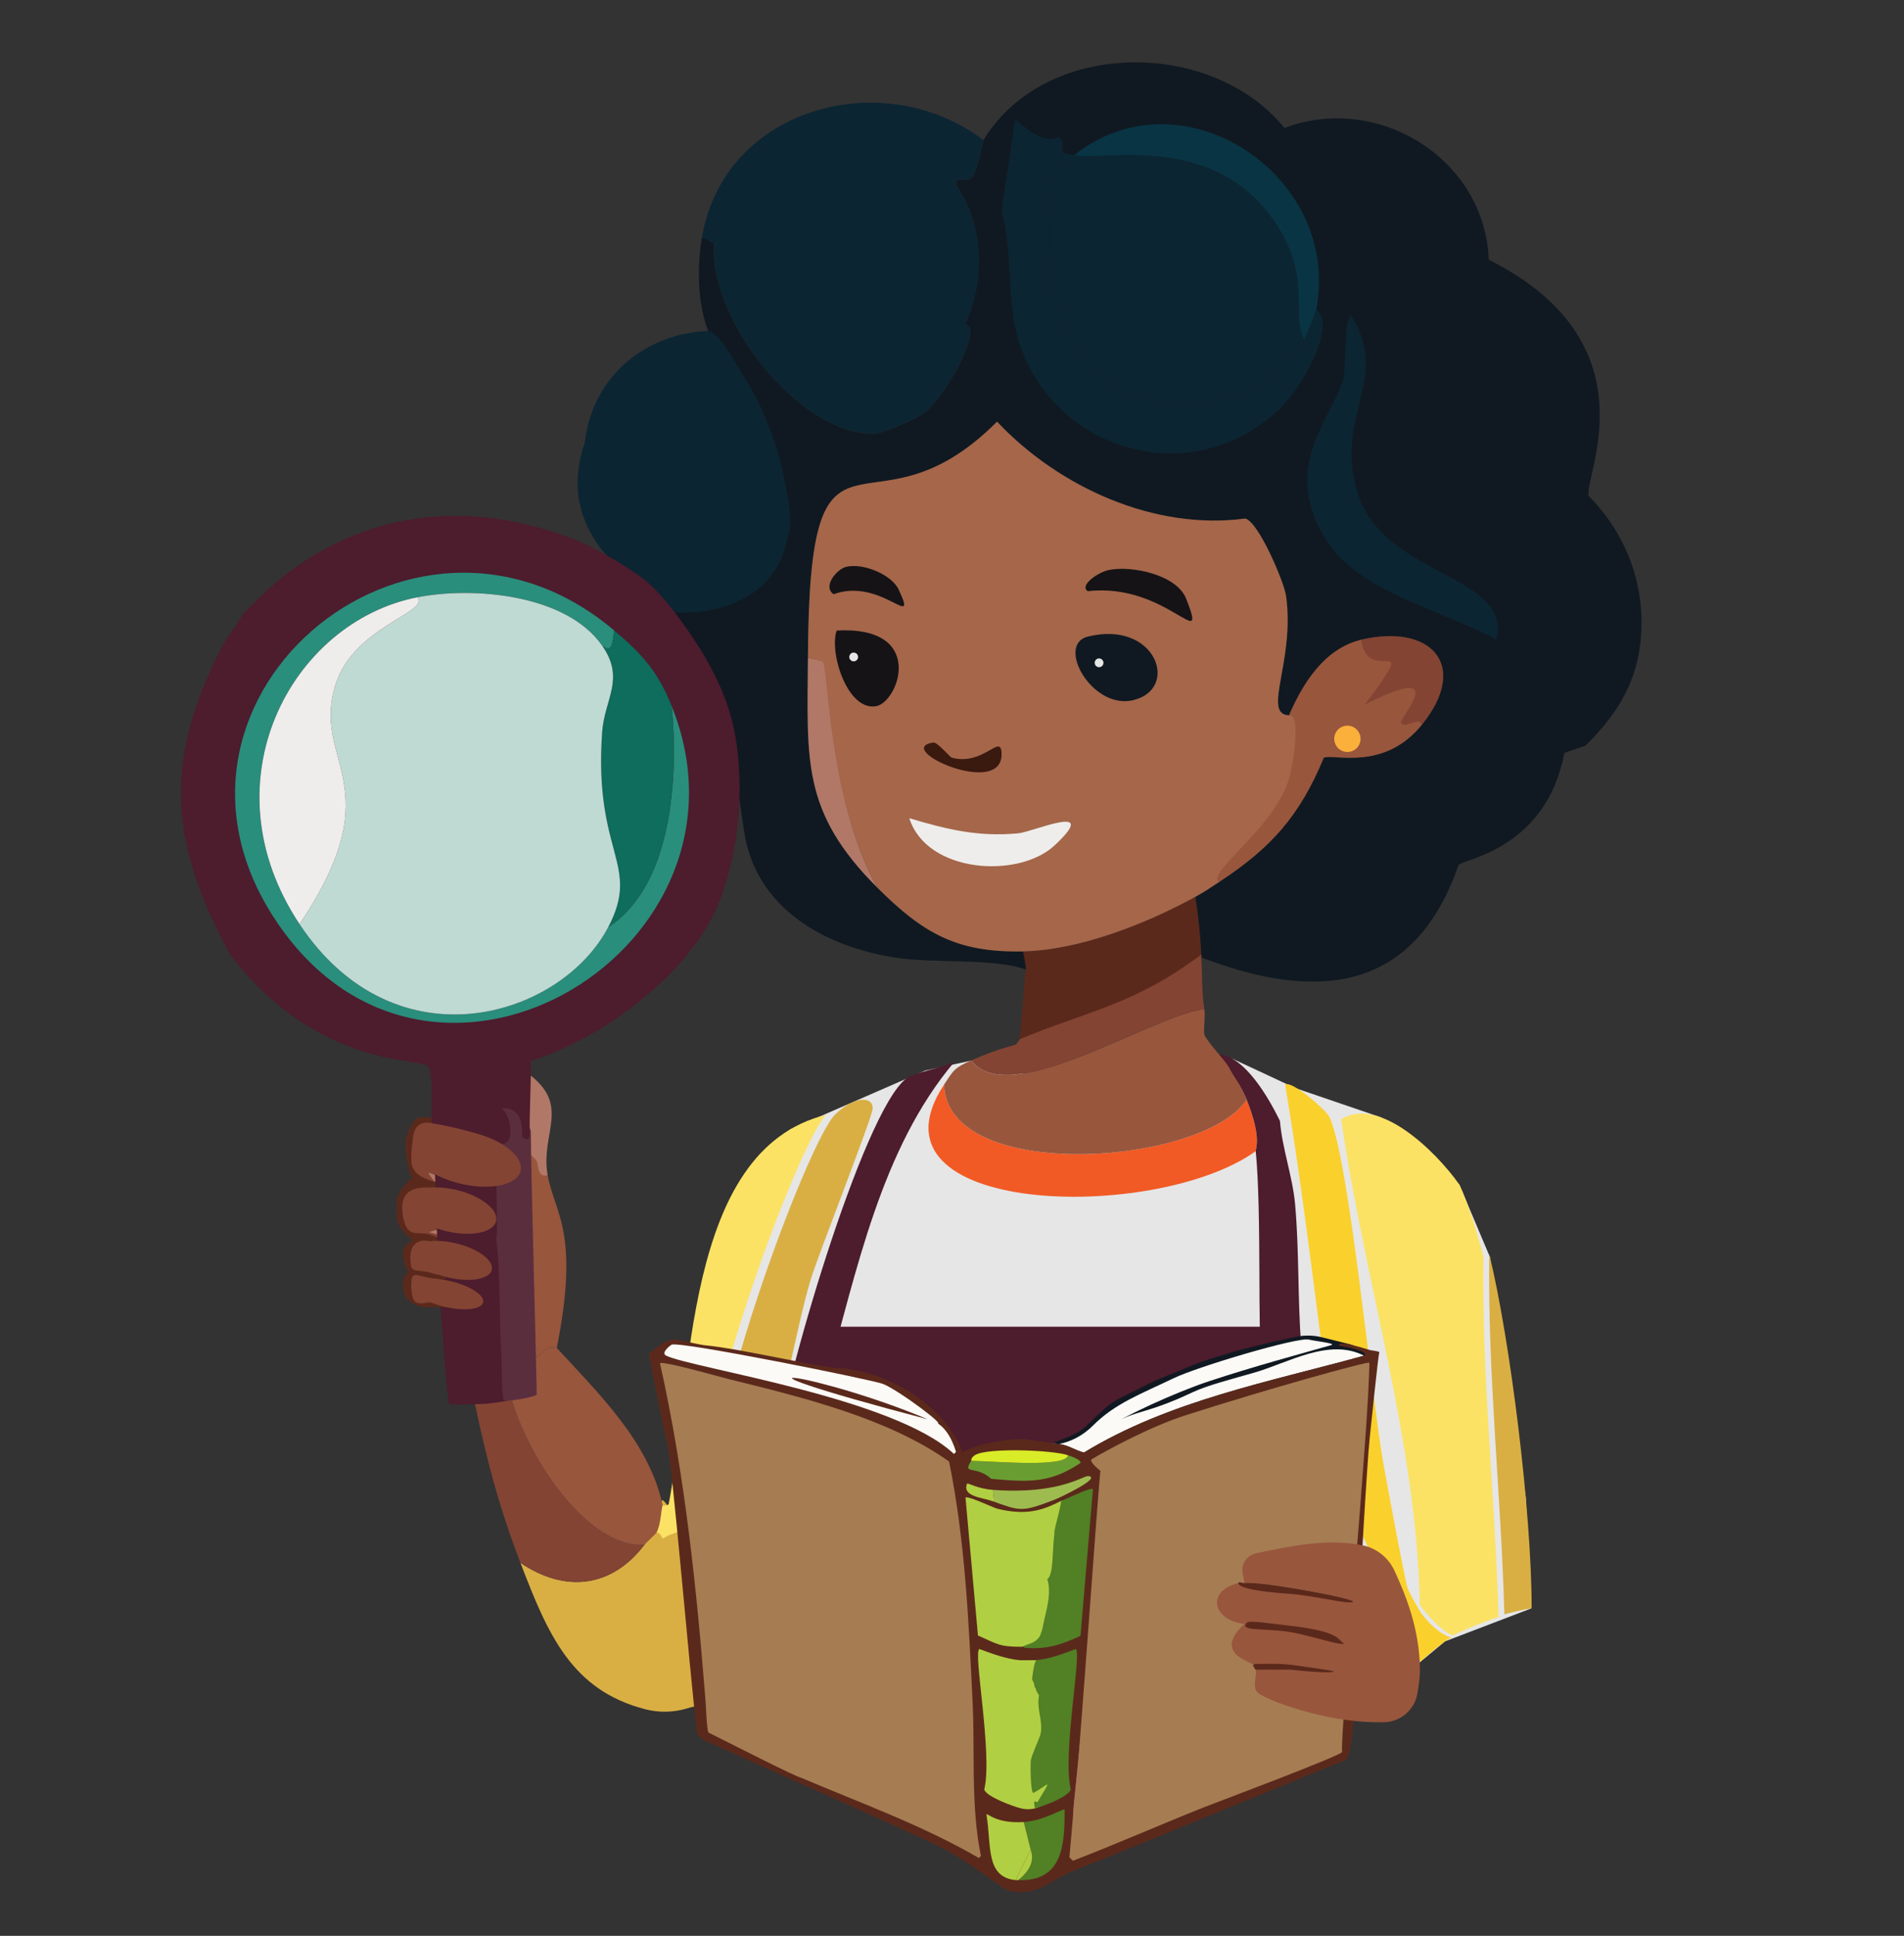 <?xml version="1.0" encoding="UTF-8"?><svg xmlns="http://www.w3.org/2000/svg" viewBox="0 0 1041 1058"><rect x="0" y="0" width="1041" height="1058" fill="#333333" stroke="none"/><defs><style>.cls-1{fill:#834433;}.cls-1,.cls-2,.cls-3,.cls-4,.cls-5,.cls-6,.cls-7,.cls-8,.cls-9,.cls-10,.cls-11,.cls-12,.cls-13,.cls-14,.cls-15,.cls-16,.cls-17,.cls-18,.cls-19,.cls-20,.cls-21,.cls-22,.cls-23,.cls-24,.cls-25,.cls-26,.cls-27,.cls-28,.cls-29,.cls-30{stroke-width:0px;}.cls-2{fill:#3a190f;}.cls-3{fill:#4d1c2d;}.cls-4{fill:#fad02c;}.cls-5{fill:#e6e6e6;}.cls-6{fill:#eeedeb;}.cls-7{fill:#bedad3;}.cls-8{fill:#a67c52;}.cls-9{fill:#518025;}.cls-10{fill:#a5664a;}.cls-11{fill:#fbe264;}.cls-12{fill:#5b2e3e;}.cls-13{fill:#98563d;}.cls-14{fill:#b1cf42;}.cls-15{fill:#699d32;}.cls-16{fill:#298e7c;}.cls-17{fill:#151316;}.cls-18{fill:#d9af44;}.cls-19{fill:#093444;}.cls-20{fill:#fbfaf6;}.cls-21{fill:#f15a24;}.cls-22{fill:#0e6d5c;}.cls-23{fill:#5b291b;}.cls-24{fill:#9ebb50;}.cls-25{fill:#d65989;}.cls-26{fill:#d9ec28;}.cls-27{fill:#b17867;}.cls-28{fill:#fbb03b;}.cls-29{fill:#101921;}.cls-30{fill:#0c2532;}</style></defs><g id="white_shirt"><polygon class="cls-5" points="414.84 631.38 432.14 617.2 505.88 585.06 539.3 577.87 588.85 598.95 660.77 591.08 673.63 578.55 708.13 594.64 754.92 610.62 797.82 647.29 814.65 687.09 834.18 818.35 837.41 878.96 790.09 897.03 768.61 914.85 702.63 818.35 481.85 824.66 380.44 822.55 414.84 631.38"/></g><g id="woman"><path class="cls-27" d="m243.93,709.65c-5.99,1.12-11.51-.78-12.78-3.19-.86-1.64.27-21.86.15-22.19-.17-.48,1.75-1.08,1.6-1.6-14.38-47.92,4.95-39.92-1.6-44.72,2.22,1.63,9.44-3.61,11.03-1.77,1.49,1.72,3.78,10.9,4.79,12.78,9.61,17.81-6.66,41.71-3.19,60.7Z"/><path class="cls-18" d="m376.5,840.62c20.55,28.12.58,59.33,7.32,91.28-2.54.32-5.55.99-8.5,1.87-7.3,2.18-15.1,2.29-22.49.39-40.45-10.44-53.31-41.05-68.28-80.02,24.52,16.58,49.93,13.62,67.83-9.93.73-.96,9.52-23.94,9.73-24.36,2.02-.08,13.59,19.69,14.38,20.76Z"/><path class="cls-1" d="m276.29,746.61c1.33,32.64,39.79,99.81,76.1,97.61-17.9,23.55-43.31,26.5-67.83,9.93-14.06-36.62-20.37-64.48-28.12-102.57q9.93-2.48,19.85-4.96Z"/><path class="cls-1" d="m271.08,623.4c7.75,3.44,6.74-5.01,13.48-.86.58,1.87-.65,9.71,2.49,8.85.14.52,1.43,2.72,1.6,3.19-.12.77-.57,1.09-.78,1.19-8.78,4.26-8.8,14.78-29.57,13.19-.25-.02-.87.13-1.39.47-.32.21-22.44-8.82-22.57-8.46-.17.48,2.6,4.02,3.19,4.79.32.41,23.65,9.18,23.96,9.58,1.34,1.76,3.13,2.68,3.19,3.19.27,2.28-.4,1.99,0,4.79.5,3.53-1.71.2-1.6,4.79-1.52.13-6.5,3.08-7.99,3.19-8.05.63.01.86-7.99,0-11.66-1.25-22.57,10.56-27.15-3.19-6.39-19.17,10.85-19.98,6.39-25.56-6.39-7.99-1.35-13.83-1.35-23.34,2.36-5.49,2.26-5.1,2.95-5.41,7.44-3.34,34.9,5.94,43.13,9.58Z"/><path class="cls-1" d="m245.53,676.11c1.83,10.93,1.21,26.46,2.64,37.42-3.27.67-6.51-.78-9.03-.68-5.28.21-6.45.92-9.58,0-.67-.2-3.28-.96-4.79-3.19-2.55-3.77,1.31-6.88,0-14.38-.58-3.34-1.63-4.36-1.6-7.99.02-1.69.07-4.15,1.6-6.39,1.36-1.99,2.47-1.73,3.19-3.19,1.79-3.63-2.79-9.77-3.19-9.58-.28.13.5,3.7,20.76,7.99Z"/><path class="cls-23" d="m234.35,674.51c.85.21,5.5,1.56,6.39,3.19.51.94-2.17,1.91-3.19,1.6-6.21-1.91-2.66-.95-11.35-1.61-1.18-.09-2.63-.99-3.26-2-1.28-2.04-6.15-4.97-6.15-12.37,0-9.58-.48-10.7,7.99-19.17,1.6-1.6-.19.66-1.6-6.39-3.19-15.97-.37-18.42,1.6-22.36,1.6-3.19,3.19-4.79,6.39-4.79,9.58,0,7.99,2.32,7.99,3.19l-6.02-.21c-2.48-.09-4.83,1.22-5.96,3.42-.78,1.52-1.28,3.18-1.45,4.91l-.72,7.23c-.22,2.2-.17,4.42,0,6.63.11,1.48.88,2.76,1.38,3.58,5.58,9.23,31.94,8.64,31.94,9.58,0,1.08.39,3.25-1.6,3.19-9.72-.28-39.69-11.79-36.66,10.92,1.92,14.37,7.91,9.85,14.3,11.44Z"/><path class="cls-29" d="m896.68,352.87c-2.9,22.53-14.12,39.17-29.78,54.59-.44.43-9.74,3.12-11.58,4.14-10.19,52.73-55.14,57.72-57.9,61.21-24.18,69.66-77.22,74.8-140.62,50.46-.03-.55.03-1.1,0-1.65-.57-10.22-1.67-21.27-3.31-31.43,5.18-2.84,8.46-5.14,13.23-8.27,28.25-18.55,43.89-35.99,57.08-67.83,5.29-2.28,32.94,7.71,53.77-18.2,26.18-32.56,4.53-55.13-33.09-46.32-20.13,4.71-32.04,23.56-39.7,41.36-15.01-.47,3.37-29.75-1.65-65.35-1.06-7.51-15.1-40.55-22.33-42.19-49.48,6.71-101.98-17.14-135.66-52.94-70.71,70.91-102.65-19.84-103.4,129.04-.28,55.73-3.78,84.08,38.05,125.73,24.89,24.78,43.21,35.44,79.41,34.74,6.78,8.29,1.72,9.36,1.65,9.93-17.66-6.45-50.2-3.09-71.96-6.62-38.16-6.18-75.06-26.6-81.89-67.83-6.43-38.83-3.09-64.56-46.99-122.44,30.59,1.47,60.41-13.97,66.02-45.02,6.74-37.33-12.17-58.98-27.3-88.96-9.56-18.95-11.2-17.19-11.58-18.2-5.89-15.46-6.09-35.08-3.31-51.29,2.19,1.12,4.47,2.11,6.62,3.31-3.31,40.52,45.35,104,86.85,104.22,5.14.03,23.71-8.08,28.12-11.58,13.5-10.71,33.92-50.77,20.68-47.98,11.66-24.31,12.69-53.02-3.31-76.1-1.1-5.81,5.65-1.73,8.27-4.14,3.38-3.1,6.06-19.75,6.62-20.68,33.37-55.13,124.46-55.9,164.61-6.62,50.86-19.38,109.63,16.78,111.67,71.96,90.86,45.64,52,118.44,54.59,129.04,21.76,22.08,32.03,51.53,28.12,81.89Z"/><path class="cls-30" d="m587.31,84.87c14.11,3.75,81.91-15.21,114.15,43.84,14.14,25.9,4.86,44.1,11.58,57.08-21.85,40.38-94.9,52.82-125.73,2.48-16.67-27.22-17.28-75.45-6.62-105.05,1.7.66,4.71,1.34,6.62,1.65Z"/><path class="cls-30" d="m580.69,83.21c-10.66,29.6-10.06,77.83,6.62,105.05,30.83,50.34,103.88,37.9,125.73-2.48.88-1.63,6.45-15.67,6.62-16.54,11.19,6.95-6.03,42.94-23.99,57.9-49.63,41.35-119.64,16.62-138.14-38.88-7.59-22.79-3.44-49.73-9.93-72.79q3.72-25.23,7.44-50.46c17.85,16.44,22.7,9.37,23.95,9.99,3.22,1.61,1.44,8.11,1.69,8.21Z"/><path class="cls-30" d="m738.69,172.55c22.36,34.84-10.46,54.82,4.14,98.43,14.79,44.17,84.54,43.42,75.27,78.58-28.01-15.4-71.82-25.43-90.16-50.46-30.79-42.01,1.23-71.25,6.62-92.64,1.31-5.2.34-33.91,4.14-33.91Z"/><path class="cls-19" d="m719.66,169.24c-.17.88-5.73,14.91-6.62,16.54-6.72-12.97,2.56-31.18-11.58-57.08-32.25-59.05-100.04-40.09-114.15-43.84,58.41-46.91,146.42,10.69,132.35,84.37Z"/><path class="cls-30" d="m537.68,76.59c-.56.93-3.24,17.58-6.62,20.68-2.62,2.41-9.37-1.67-8.27,4.14-15.84-22.84-44.96-22.26-72.79-20.68,48-2.73,70.52,27.66,75,60.27,3.28,23.85-9.62,51.11-1,51-38.59,44.48-110.33,7.17-126-35-3.56-9.57-3.35-23.95-4.25-24.98-1.5-1.73-2.09,1.5-3.31.83-2.15-1.19-4.42-2.19-6.62-3.31,12.21-71.29,99.66-94.26,153.86-52.94Z"/><path class="cls-30" d="m517.83,190.75c2.67-3.08,6.44-9.41,8.27-13.23,13.24-2.79-7.18,37.27-20.68,47.98-4.41,3.5-22.99,11.61-28.12,11.58-41.5-.22-90.17-63.71-86.85-104.22,1.22.68,1.81-2.56,3.31-.83.9,1.03,5.56,16.57,11.58,24.82,25.76,35.27,73.9,78.39,112.5,33.91Z"/><path class="cls-30" d="m522.79,101.41c16,23.08,15.87,53.29,4.21,77.59-1.84,3.83-6.5,8.67-9.17,11.75-8.62.11,3.28-24.95,0-48.8-4.48-32.61-36.9-56.63-67.83-61.21,24.92-12.49,56.96-2.16,72.79,20.68Z"/><path class="cls-30" d="m387.13,180.82c.38,1.01,2.02-.75,11.58,18.2-53.81,3.38-53.3,35.72-79.41,51.29-.15-39.17,29.33-67.77,67.83-69.48Z"/><path class="cls-30" d="m431,291c-3.91,31.31-31.47,45.15-62.06,43.67-3.84-5.06-22.19-19.97-17.37-23.16,19.33,6.76,56.41-27.16,73.43-38.51,6-4,7,10,6,18Z"/><path class="cls-30" d="m429.71,266.21c1.61,7.96,2.95,18.11,2.29,21.79-4.95,27.8-32.7,35.18-60.04,36.71-22.96,1.29-56.15-26.94-56.15-60.17,0-30.41,22.39-62.81,49.73-66.86,2.54-.38,18.83-16.69,21.46-16.69,6.42,0,15.44,18.36,21.85,28.39,5.72,8.94,9.15,17.61,13.06,27.66,3.12,8.01,5.54,17.99,7.8,29.17Z"/><path class="cls-27" d="m299.45,642.39c-5.99,1.12-6.33-2.2-7.61-4.61-.86-1.64-3.08-4.47-3.19-4.79-.17-.48,1.75-1.08,1.6-1.6-14.38-47.92,4.95-39.92-1.6-44.72,23.96,17.57,6.58,32.6,10.8,55.72Z"/><path class="cls-21" d="m681.61,601.03c8.41,20.9,4.82,26.68,4.96,28.12-55.31,39.5-217.67,35.31-170.4-36.4,1.48,54.19,141.43,44.41,165.44,8.27Z"/><path class="cls-3" d="m699.81,612.61c1.14,14.79,6.9,30.31,8.27,45.5,2.3,25.55,1.35,51.31,3.31,76.93,6.92,32.07-19.88,8.07-21.51,4.14-2.51-6.08.07-75.5-3.31-110.02-.14-1.45,3.45-7.22-4.96-28.12-3.8-9.44-10.23-16.21-14.89-24.82,13.94,1.49,26.58,23.09,33.09,36.4Z"/><path class="cls-11" d="m797.82,647.29c5.06,10.28,10.46,28.33,13.23,39.7-.98,65.39,6.45,131.29,8.27,196.87-5.37,1.43-20.18,7.32-24.82,9.93-5.82-1.61-14.4-11.47-18.2-16.54-1.75-89.39-30.31-176.9-43.01-265.53,20.59-12.93,51.64,17.35,64.52,35.57Z"/><path class="cls-18" d="m837.41,878.96c-3.99.52-10.79,2.22-14.89,3.31-1.82-65.58-9.25-131.48-8.27-196.87,11.49,47.1,23.22,141.46,23.16,193.56Z"/><path class="cls-4" d="m777.41,882.15c3.8,5.07,10.16,11.16,15.97,12.78-7.6,4.27-17.69,14.38-25.4,20.43,0-31.24-15.04-55.26-18.2-64.52-3.13-9.2-4.73-10.99-4.96-11.58-.43-1.11-.2-2.96-1.65-6.62-.32-.8-.49-5.56-4.96-16.54-.67-1.65-1.43-8.1-1.65-10.75q-2.48-2.07-4.96-4.14c-10.15-69.43-17.42-139.81-28.95-208.45,3.44-2.48,21.97,13.53,23.99,17.37,10.8,20.57,23.16,153.7,29.78,190.25,1.66,9.16,11.92,64.63,13.23,67.83,1.19,2.89,6.04,11.63,7.78,13.95Z"/><path class="cls-13" d="m304.42,736.69c23.17,25.19,50.52,51.62,57.9,86.03-.89,2.96-.96,10.38-3.31,14.89-.22.42-5.89,5.66-6.62,6.62-36.31,2.2-74.77-64.97-76.1-97.61-.08-.54.07-1.11,0-1.65,3.91,1.65,12.64-1.67,16.54-3.31,5.26-2.21,4.34-6.38,11.58-4.96Z"/><path class="cls-13" d="m299.45,642.39c3.82,20.94,17.63,30.76,4.96,94.3-7.24-1.41-6.32,2.75-11.58,4.96-.28-21.66-3.22-42.81-3.31-64.52-.02-6.11,2.2-34.77-5.67-40.95.21-.1,4.67-5.62,4.79-6.39.11.33,3.93,3.15,4.79,4.79,1.27,2.41.02,8.93,6.01,7.81Z"/><path class="cls-11" d="m451.65,609.3c-15.44,15.64-76.98,182.11-64.52,215.07-2.22,1.77-9.05,10.04-11.58,11.58-.97.59-7.9,1.47-13.23,4.96-.79-1.08-1.29-3.39-3.31-3.31,2.35-4.5,2.42-11.93,3.31-14.89.05-.16,2.92.6,3.31-.83,12.87-65.88,7.69-193.36,86.03-212.59Z"/><path class="cls-18" d="m418.4,796.24c-.09.22-2.6-.69-3.31.83-1.59,3.37-1.35,10.3-1.65,10.75-3.15,4.67-15.7,11.91-21.51,16.54-12.46-32.96,49.08-199.43,64.52-215.07,9.8-9.92,20.88-10.64,20.68-3.47-.13,4.84-29.65,79.56-33.92,93.63-7.94,26.2-15.9,75.31-24.82,96.78Z"/><path class="cls-3" d="m440.07,796.24c-5.44-.45-11.08.32-16.54,0,3.92-37.44,48.09-188.56,71.96-206.8,4.4-3.36,19.99-5.85,26.36-9.17-40.31,47.71-53.41,114.46-70.2,173.78-.39,1.38-2.92.27-3.31,1.65-3.6,12.87-4.9,27.48-8.27,40.53Z"/><path class="cls-13" d="m658.45,551.4c.66,4.3-.47,9.59,0,14.06,1.84,4.31,11.39,14.03,13.54,18.01,4.66,8.61,5.82,8.12,9.62,17.56-24.01,36.14-163.95,45.92-165.44-8.27,5.35-8.11,5.54-9.08,14.89-13.23,20.36,27.32,97.08-23.81,127.39-28.12Z"/><path class="cls-1" d="m656.8,521.62c.03.55-.03,1.1,0,1.65.58,9.66.16,18.37,1.65,28.12-30.31,4.31-107.03,55.45-127.39,28.12,14.19-6.31,22.84-7.98,23.94-8.52,1.04-.51,2-2,2.53-3.06,17.98-35.72,62.98-18.85,99.26-46.32Z"/><path class="cls-13" d="m777.56,395.89c-20.83,25.91-48.48,15.92-53.77,18.2-13.19,31.84-28.82,49.28-57.08,67.83-7.41-4.73,25.06-28.93,34.74-55.42,3.34-9.13,9.99-37.77,3.31-35.57,7.66-17.8,19.58-36.65,39.7-41.36,3.08,26.64,36.62-9.34,4.52,33.44,48.52-24.59,16.58,8.96,18,11,2.49,3.57,9.05-2.62,10.56,1.89Z"/><path class="cls-23" d="m656.8,521.62c-36.26,27.46-62.31,30.94-99.2,46.3,0,0-.02-.03-.03-.09-.05-.18-.13-.59-.11-.73,1.55-13.1,2-24.79,3.39-37.21.06-.56.16-1.89-1.48-9.71-.02-.09-.12-.15-.18-.22,30.69-.59,67.25-14.96,94.3-29.78,1.64,10.16,2.74,21.21,3.31,31.43Z"/><path class="cls-27" d="m479.78,485.22c-41.83-41.65-38.33-70.01-38.05-125.73,1.71.36,8.92,1.83,9.27,2.51,2.92,5.67,2.17,76.08,28.78,123.22Z"/><path class="cls-1" d="m777.56,395.89c-1.51-4.5-9.09,2.75-11.58-.83-1.42-2.04,28.67-34.52-19.85-9.93,32.09-42.77,1.43-8.93-1.65-35.57,37.62-8.81,59.26,13.76,33.09,46.32Z"/><path class="cls-10" d="m704.77,390.92c6.68-2.2,2.56,27.94-.77,37.08-9.68,26.49-44.69,49.18-37.28,53.91-4.78,3.14-8.05,5.43-13.23,8.27-27.05,14.81-63.61,29.19-94.3,29.78-36.2.7-54.52-9.96-79.41-34.74-26.61-47.15-26.86-117.58-29.78-123.25-.35-.68-6.56-2.12-8.27-2.48.75-148.88,32.69-58.13,103.4-129.04,33.68,35.8,86.17,59.64,135.66,52.94,7.23,1.64,21.27,34.67,22.33,42.19,5.03,35.6-13.35,64.88,1.65,65.35Z"/><path class="cls-6" d="m497.15,447.17c20.81,6.17,37.43,10.29,59.56,8.27,7.98-.73,45.7-17.49,19.85,6.62-19.59,18.27-69.73,15.35-79.41-14.89Z"/><path class="cls-29" d="m594.76,347.91c37.25-9.2,50.55,28.58,24.82,34.74-22.59,5.41-42.43-30.39-24.82-34.74Z"/><path class="cls-17" d="m457.44,344.6c49.26-2.61,33.91,39.24,21.51,41.36-15.65,2.67-25.68-29.27-21.51-41.36Z"/><path class="cls-17" d="m606.34,311.51c12.32-2.55,37.01,2.54,42.19,15.72,12.4,31.56-10.51-9.05-53.77-4.14-4.82-2.88,5.15-10.25,11.58-11.58Z"/><path class="cls-17" d="m462.41,309.86c9.17-2.4,25.03,4.01,28.95,12.41,10.92,23.37-9.66-6.99-35.57,2.48-6.21-4.08,1.6-13.58,6.62-14.89Z"/><path class="cls-2" d="m510.38,405.81c2-.28,9.2,8.07,9.93,8.27,17.43,4.71,26.86-13.5,27.3-2.48,1,25.28-60.34-2.59-37.22-5.79Z"/><path class="cls-3" d="m272.68,645.76c2.85,21.98.61,77.44,3.61,99.2.07.54,1.72,20.53,1.18,20.6-3.47.45-1.47.45-11.18,1.6-.89.11-20.62.87-20.76,0-1.99-11.72-3.3-39.32-4.79-52.71-1.22-10.98-.93-21.9-1.6-33.54-.09-1.65-1.6-47.86-1.6-49.51,8,.86,27.09,15,35.14,14.38Z"/><path class="cls-12" d="m290.25,618.61c0,21.71,2.91,122.09,3.19,143.75-3.9,1.64-12.78,3.19-17.57,3.19-1.82,0-1.5-20.94-1.6-22.36-1.6-22.36-.34-45.9-2.95-66.06,1.49-.12-1.77-82.35-.25-82.48,3.42-.29,19.17,19.17,19.17,23.96Z"/><path class="cls-3" d="m352.4,316.87c5.58,4.24,13.84,14.24,16.54,17.81,28.07,37.01,33.17,60.19,34.88,82.25,1.9,24.53-1.05,49.27-9.27,72.46-1.22,3.45-2.56,6.8-4.1,9.9-17.35,34.82-59.39,66.86-97,79.39-4.79,1.6-3.19,1.28-3.19,6.39,0,6.57-.77,23.74-.72,35.89,0,2.64-4.2,1.89-4.07-.75.85-16.75-11.2-14.39-11.18-14.38,6.39,4.79,7.99,25.56-4.79,17.57-6.67-4.17-23.96-7.99-33.54-9.58,0,0-.01-9.37,0-11.18.05-7.01.04-17.56-1.84-19.8-4.11-4.91-60.27,1.5-108.22-61.02-.1-.13-.18-.26-.26-.4-32.75-60.79-36.7-104.26-4.85-166.88,3.17-6.23,7.8-11.61,11.44-17.95.1-.17.21-.32.34-.47,48.62-53.9,114.62-67.52,181.79-41.14,7.02,2.75,13.8,6.5,20.5,10.31,2.6,1.48,11.16,6.72,17.55,11.58Z"/><path class="cls-16" d="m335.85,344.6c-1.06,7.18-1.21,12.6-6.62,8.27-19.7-28.27-70.65-32.36-100.92-26.47-69.11,13.46-116.24,100.94-64.52,178.67,52.25,78.53,142.67,51.3,168.75,1.65,35.32-22.89,38.35-82.6,34.74-120.77,52.47,130.84-127.29,241.81-213.41,121.6-87.44-122.06,70.53-257.22,181.98-162.95Z"/><path class="cls-22" d="m367.28,385.96c3.61,38.17.58,97.88-34.74,120.77,18.16-34.57-8.07-39.92-3.31-106.71,1.28-17.99,12.71-28.91,0-47.15,5.41,4.33,5.56-1.09,6.62-8.27,15.26,12.91,23.84,22.42,31.43,41.36Z"/><path class="cls-7" d="m329.23,352.87c12.71,18.24,1.28,29.16,0,47.15-4.76,66.79,21.46,72.14,3.31,106.71-26.08,49.65-116.5,76.87-168.75-1.65,51.65-76.95,5.68-88.37,19.85-131.52,10.23-31.17,51.1-38.72,44.67-47.15,30.26-5.89,81.21-1.8,100.92,26.47Z"/><path class="cls-6" d="m228.32,326.4c6.43,8.43-34.43,15.98-44.67,47.15-14.17,43.15,31.8,54.57-19.85,131.52-51.72-77.73-4.59-165.22,64.52-178.67Z"/><circle class="cls-5" cx="600.91" cy="362.25" r="2.4"/><circle class="cls-5" cx="466.75" cy="359.05" r="2.4"/><path class="cls-23" d="m240.74,711.25c-.23,2.32,5.02.87,4.79,3.19h-14.38c-3.95-1.04-8.29-2.97-10.01-6.82-1.44-3.22-1.17-10.75,2.03-12.35-3.19-6.39-3.72-11.3-1.6-14.38,3.48-5.04,13.27-4.29,14.38-3.19,1.6,1.6-14.38-4.79-11.18,14.38.52,3.13,6.5,2.31,9.58,3.19,11.18,3.19,9.57,2.57,9.58,3.19.02.87-3.19,1.6-15.97-1.6-1.67-.42-3.19,1.02-3.19,3.19,0,17.42,4.79,11.18,15.97,11.18Z"/><ellipse class="cls-1" cx="246.91" cy="661.69" rx="11.6" ry="25.01" transform="translate(-453.92 749.08) rotate(-76.65)"/><ellipse class="cls-1" cx="255.11" cy="632.98" rx="14.38" ry="30.35" transform="translate(-419.68 734.99) rotate(-76.65)"/><ellipse class="cls-1" cx="247.12" cy="688.89" rx="9.58" ry="22.36" transform="translate(-480.21 770.21) rotate(-76.65)"/><ellipse class="cls-1" cx="244.73" cy="707.25" rx="7.19" ry="19.97" transform="translate(-499.93 782) rotate(-76.65)"/><polygon class="cls-3" points="457.44 725.1 435.6 819.86 691.16 827.85 690.77 725.1 457.44 725.1"/><circle class="cls-28" cx="736.68" cy="403.78" r="7.19"/></g><g id="book"><path class="cls-29" d="m574.64,789.02l8.92-3.49c3.34-1.31,6.49-3.08,9.34-5.27l5.97-5.72c4.22-4.05,8.65-8.16,13.94-10.65l18.15-9.08,22.09-9.1c2.41-.99,4.87-1.87,7.36-2.64l13.28-4.08c1.76-.54,3.54-1.04,5.33-1.49l15.46-3.87,14-3c4.72-1.01,9.61-.93,14.29.24l15.58,3.88,9.07,3.42,1.39,4.54-151.25,51.89-6.8.76-16.13-6.34Z"/><path class="cls-20" d="m715.66,732.13c3.23.81,15.47,2.06,12.1,3.03-17.98,5.14-42.15,11.6-66.55,19.66-18.7,6.18-47.6,19.43-58.99,27.23,18.3-12.52,21.18-7.56,49.91-21.18,7.71-3.65,21.73-7.29,33.28-10.59,19.05-5.44,41.14-19.23,60.38-9.37-52.04,14.41-106.41,24.5-153.14,52.94-4.28-1.02-8.47-3.92-12.86-4.54-23.05-3.26-.23,7.82,17.89-10.3,12.1-12.1,26.07-17.14,43.86-25.71,13.32-6.42,68.07-22.69,74.12-21.18Z"/><path class="cls-23" d="m556.84,786.58c4.26,0-.1-.53,22.95,2.73,4.39.62,8.58,3.51,12.86,4.54,46.73-28.44,101.1-38.53,153.14-52.94,3.4-2.24-11.76-5.48-13.23-5.29-1.04-.94-1.77-3.49,16.64,2.27.27.09,5.07.62,4.92,1.13-.64,2.18-4.5,39.95-5.17,46.05-1.51,13.61-5.93,91.42-6.05,98.32,0,.38-1.51,78.65-7.56,78.65-.86,0-121.05,49.78-147.97,60.21-12.84,4.97-19.25,14.05-34.79,11.34-4.88-.85-20.61-15.57-41.59-25.71-18.3-8.84-105.39-47.35-125.05-56.43-1.83-.84-4.59-2.32-4.96-5.36-4.12-33.97-13.51-147.85-16.33-157.91-1.55-5.54-6.05-28.36-9.83-48.4,5.28-3.73,9.06-8.29,15.14-7.64.72.08,13.1,2.85,14.82,3.01,20.78,1.92,65.65,12.77,74.41,12.57.63-.01,29.61,1.05,54.45,26.09,2.88,2.9,5.41,6.72,8.43,11.26,1.73,2.59,2.49,4.24,3.03,6.05.23.77,1.19,2.63,1.02,2.73,9.57-5.76,27.72-7.27,30.75-7.27Z"/><path class="cls-25" d="m748.81,745.45c-6.28,35.48-7.05,71.59-10.59,107.39,0,0,.12,16.93-1.39,26.01-2.65,15.89-61.75-26.09-62.89-22.6-1.3,1.96-1.53.05-3.03.38-6.07-11.6-14.72-16.6-8.32-30.63.54-1.19,8.06-9.92,9.45-10.97,13.19-9.95,22.09.12,31.01-14.37,7.76,12.74,34.3,13.34,33.65-1.13-5.89-5.4,10.69-15.18-9.83-21.93,4.22-10.06,5.25-15.86,1.51-9.45-4.33-3.7-7.65-2.63-11.34-3.03-.08,0,.48-.73-1.51-.76-6.39-.08-16.58,5.89-11.34,10.59-.28.98-.67,2.02-.76,3.03l-12.1-.76c1.54-1.85,2.44-4.21,4.54-5.67-.22-.73-2.28.12-2.65.38-1.24.87-17.48,18.55-20.8,21.93l2.27-17.02c-11.65,10.12-9.84,11.93-9.83,26.09-9.03,8.45-2.56-9.06-8.7-19.66.15,5.22,3.36,10.31,1.13,15.5-16.91-3.79-4.22-.52-1.89,1.13,5.97,4.25,6.76,14.39,4.16,20.8-5.06,12.47-13.17-7.55-12.86-13.99-.02-4.84-8.43.88-6.81,12.86-24.76-2.52-18.2,11.94-20.42,13.99-.87.81-4.36-6.86-10.59,18.15.77,1.16,19.92-5.09,20.42-6.05,3.47-6.67-9.27-3.31,5.29-9.45,2.53,10.07,22.48,19.74,30.25,14.37,4.16,9.3,10.48,11.96,25.08,20.71,7.56,4.54,27.23,30.25,27.18,30.23-.64-.25,20.46,9.85,19.71,10.61-3.03,3.03-45.84,38.7-48.4,43.86-5.69-11.3-34.06,16.51-34.79,24.2-13.59,1.83-41.12,14.61-42.35,15.13-.81.33-27.23,18.15-24.2-9.08.53-4.79,18.15-175.08,15.01-182.18-.58-1.3-4.86-3.78-4.54-5.29,45.83-28.83,100.04-38.28,151.25-53.32Z"/><path class="cls-8" d="m748.66,744.79c0,33.28-16.4,207.27-14.85,212.71-.72,2.09-71.45,28.59-75.63,30.25-23.32,9.26-48.15,20.24-71.59,29.2q-.95-.95-1.89-1.89,1.51-17.39,3.03-34.79c1.09,1.09,13.3-177.06,13.98-176.38,0,0-6.73-5.23-4.79-6.39,7.99-4.79,31.83-17.76,51.11-23.96,44.72-14.38,100.63-29.88,100.63-28.75Z"/><path class="cls-20" d="m367.28,734.86c5.81-1.72,109.81,19.26,115.45,21.47,8.75,3.43,37.21,24.9,28.74,21.18-62.01-27.23-138.74-37.05-3.03-1.51,7.63,2,11.96,9.83,14.25,17.48q-.57.57-1.13,1.13c-32.59-30.73-142.52-46.67-157.3-53.69-3.32-1.58,2.59-5.92,3.03-6.05Z"/><path class="cls-8" d="m398.66,753.77c39.91,9.86,86.61,21.14,120.25,45,8.77,43.15,10.75,87.63,12.86,131.59,1.34,28.04-1.08,56.28,4.54,83.95l-1.13,1.13c-30.76-17.87-64.49-29.93-97.18-43.86-2.57-.32-38.46-18.61-50.56-24.66-.99-.49-1.51-15.13-1.63-16.55-4.95-62.11-11.31-124.36-24.96-185.29,1.12-1.59,33.73,7.69,37.81,8.7Z"/><path class="cls-15" d="m531.01,798.39c12.8.18,51.67,3.84,52.94-3.03,1.27.46,7.11,2.26,6.81,4.16-16.88,11.45-29.03,10.42-48.78,8.7-8.64-7.69-16.06-1.93-10.97-9.83Z"/><path class="cls-24" d="m542.35,820.32c2.36.66.23-1.63.76-6.05,35.96,2.59,49.17-7.8,51.8-7.56,8.26.75-16.41,12.19-18.15,12.86-18.45,7.07-18.87,6.26-34.41.76Z"/><path class="cls-26" d="m583.95,795.36c-1.27,6.87-40.14,3.21-52.94,3.03.1-.15-.35-1.47,1.89-3.03,6.27-4.33,43.13-2.89,51.05,0Z"/><path class="cls-14" d="m543.11,814.27c-.52,4.42,1.6,6.71-.76,6.05-5.3-1.88-16.45-2.44-13.61-9.45.28-.68,5.4,2.76,14.37,3.4Z"/><path class="cls-14" d="m557.79,988.21c9.64,2.56,15.31-4.04,15.69-5,6.05-15.13,1.51-13.61,1.51-19.66,0-1.76,1.63-17.25,1.51-18.15-.39-3.06-.15-5.15-1.51-9.08-1.75-7.18,1.45-5.83,0-13.61.29-.48-1.53-5.9-1.51-6.05.28-2.1-3.05-8.84-3.03-9.08.05-.54-10.59,0-13.42-.29-7.18-.74-14.82-3.55-21.55-6.05-3.62,1.33,7.38,57.51,2.65,76.76,1.12,3.98,15.72,9.16,19.66,10.21Z"/><path class="cls-9" d="m556.72,1027.54c5.21-4.23,9.3-9.61,6.81-16.64q-1.89-7.56-3.78-15.13c11.26-.73,21.39-7.54,22.31-6.81.09,19.15-.89,39.42-25.33,38.57Z"/><path class="cls-14" d="m559.75,995.77q1.89,7.56,3.78,15.13-4.16,8.32-8.32,16.64c-16.43-1.81-13.05-18.48-15.88-35.92.42-.98,5.13,5.16,20.42,4.16Z"/><path class="cls-14" d="m556.72,1027.54c-.5-.02-1.02.05-1.51,0q4.16-8.32,8.32-16.64c2.49,7.03-1.6,12.41-6.81,16.64Z"/><path class="cls-14" d="m558.35,900.02c1.51,0,15.22-3.6,12.1-9.08,0,0,8.24-21.28,7.56-22.69-.24-.49-1.12-15.09-1.51-16.64-1.6-6.34-.64,1.88,1.51-4.54-3.49-2.18,1.1-1.41,0-9.08-.26-1.84,3.03-18.15,3.03-18.15-9.08,4.54-18.15,9.08-35.77,4.71-2.01-.5-16.47-7.38-17.39-6.04q3.4,37.67,6.81,75.34c10.65,4.66,11.57,6.16,23.67,6.16Z"/><path class="cls-9" d="m559.75,900.48c-.71-2.24,5.95-.98,9.08-6.81.06-.11.08-.77.76-2.27.24-.53,1.12-5.15,1.51-6.81,1.6-6.74,3.67-14.73,1.51-21.55,3.49-2.32,2.68-15.66,3.78-23.82.26-1.96-.01-1.44,0-1.51.74-5.09,3.15-11.96,3.78-17.39,1.97-.69,16.47-7.86,17.39-6.43q-3.4,40.08-6.81,80.16c-10.65,4.96-19.18,7.7-31.01,6.43Z"/><path class="cls-9" d="m565.8,988.21c-1.19-6.36.99-2.51,1.51-3.4,8.23-13.92,6.43-9.71-2.27-4.92-1.76-.11-1.63-16.49-1.51-17.39.39-3.06,3.93-10.44,5.29-14.37,1.75-7.18-2.21-13.77-.76-21.55-.29-.48-1.49-2.5-1.51-2.65-.28-2.1-.75-1.43-.76-1.51-.41-3.24-1.49-4.3-1.51-4.54-.05-.54,1.02-9.14,2.27-10.59,7.2-.55,14.82-3.55,21.55-6.05,3.62,1.33-7.38,57.51-2.65,76.76-1.12,3.98-15.64,9.49-19.66,10.21Z"/></g><g id="hand"><path class="cls-13" d="m744.83,844.52c7.79,1.55,14.33,6.78,17.63,14,5.56,12.15,13.88,31.38,13.88,54.6,0,3.22-.58,7.82-1.42,12.56-1.59,9.02-9.48,15.57-18.63,15.57h-3.11c-2.87-11.23-20.03-31.95-8.27-38.88-.19-.65-8.32-3.59-9.93-4.14,5.81-5.86-2.86-13.8,0-19.85,22.93-2.72-43.75-14.38-54.59-13.23-.27-2.04-.65-3.59-.95-4.96-1.13-5.13,2.19-10.18,7.32-11.27,19.23-4.07,38.98-8.19,58.07-4.39Z"/><path class="cls-13" d="m734.29,874.17c.19.09,6.91,1.26,6.39,1.6-1.49.98,1.87,18.85-3.19,23.96-6.69-2.27-14.71-9.71-17.57-6.39,0,0,6.39,1.6,14.38,4.79,1.57.63,10.71,2.87,10.62,4.25-.96,13.61,5.4,27.65,8.27,38.88-29.78,0-62.02-12.78-65.21-15.97-4.6-3.13,1.14-12.6-2.62-15.46-3.11-2.36-21.85-6.65-4.96-22.33-17.19-1.83-21.32-17.91-3.31-22.33.61.78,3.14.19,4.5,1.03,2.12,1.31,5.75,1.52,6.39,1.6,8.49,1,43.13,4.79,46.32,6.39Z"/><path class="cls-23" d="m680.38,865.15c10.84-1.15,71.82,10.61,57.1,10.61-4.79,0-20.92-3.92-33.54-4.79-15.99-1.11-27.15-3.19-26.86-5.82.1-.94,2.24.11,3.31,0Z"/><path class="cls-23" d="m695.95,912.5c-6.97,0-9.58,0-9.58,0-.4-.87-1.65-2.07-1.02-2.68.89-.87,2.12-.29,5.16-.45,1.11-.06,2.32-.06,5.44-.06,7.49,0,11.61.75,17.57,1.6,13.51,1.93,15.75,2.32,15.73,2.64-.04.68-9.34.56-23.72-1.04-.21-.02-4.4,0-9.58,0Z"/><path class="cls-23" d="m734.98,898.24c-1.52,1.54-19.86-4.9-31.04-6.5-13.41-1.92-26.34-.19-22.36-4.79,1.39-1.62,12.31.3,23.96,1.6,28.75,3.19,26.01,8.53,29.44,9.7Z"/></g></svg>